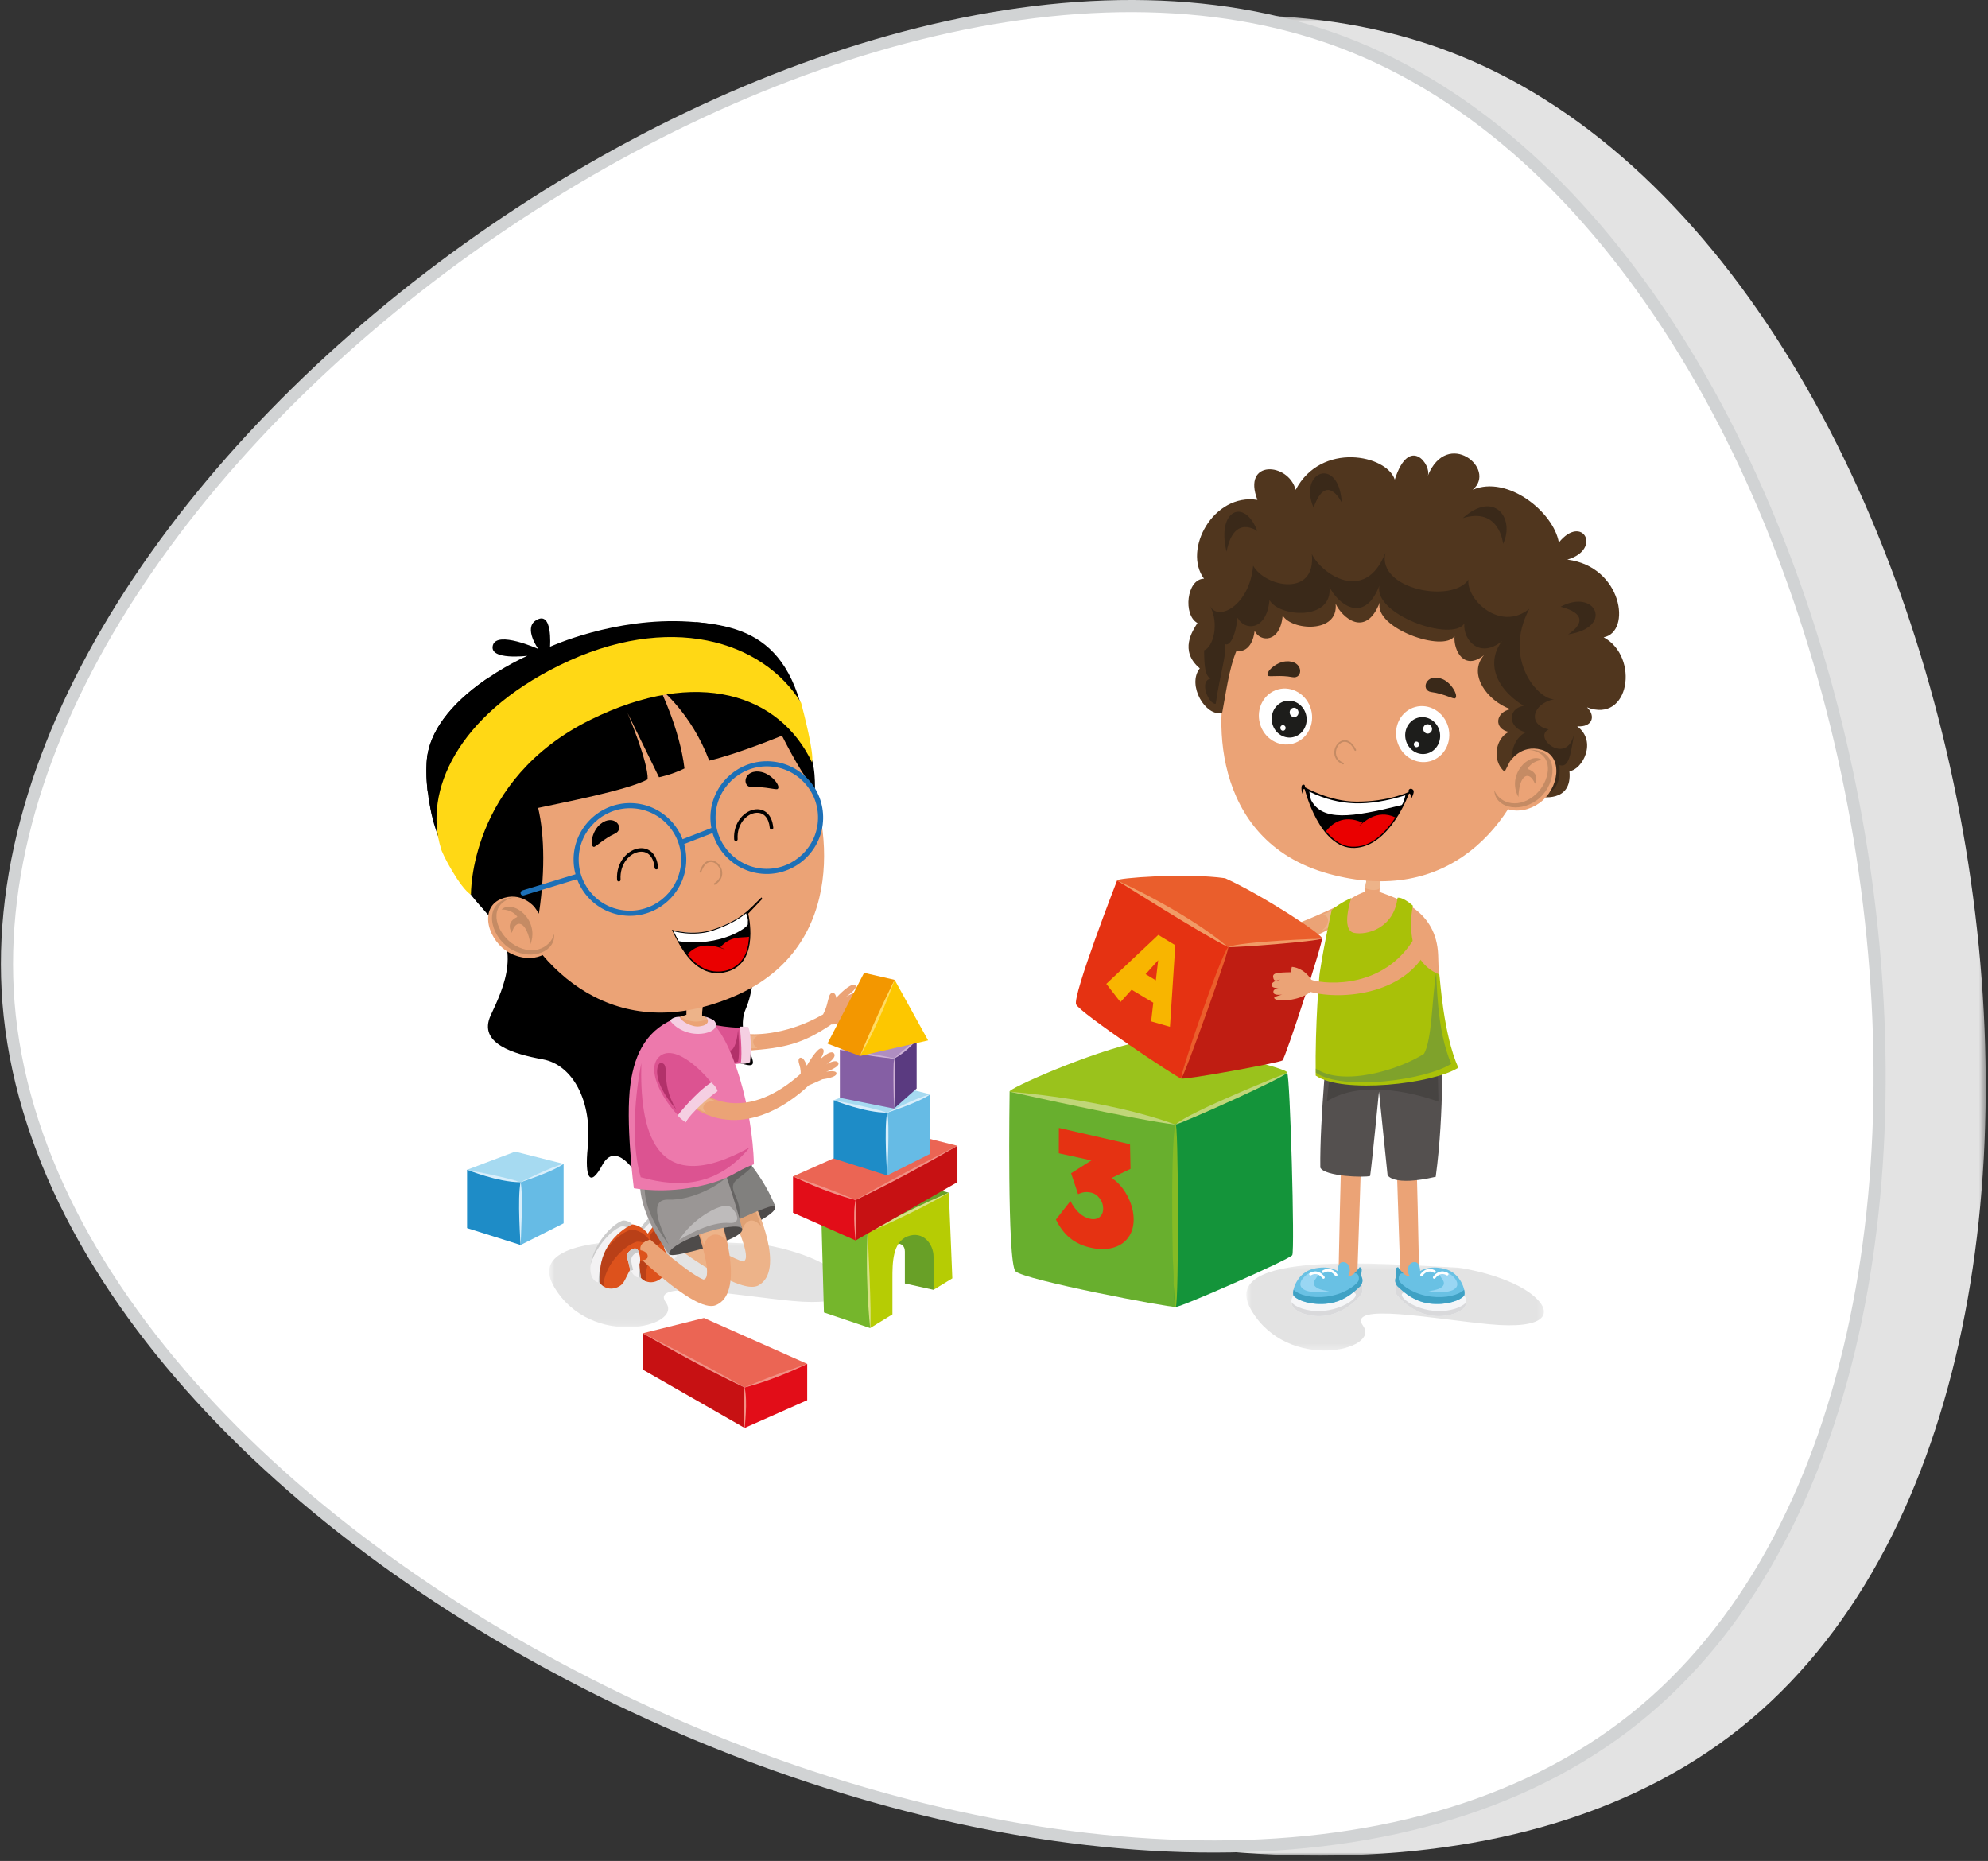 <?xml version="1.0" encoding="UTF-8"?>
<svg width="328px" height="307px" viewBox="0 0 328 307" version="1.1" xmlns="http://www.w3.org/2000/svg" xmlns:xlink="http://www.w3.org/1999/xlink">
    <rect x="0" y="0" width="328" height="307" fill="#333333" stroke="none"/>
    <!-- Generator: Sketch 64 (93537) - https://sketch.com -->
    <title>Group 355</title>
    <desc>Created with Sketch.</desc>
    <defs>
        <polygon id="path-1" points="0.662 0.384 309.628 0.384 309.628 304 0.662 304"></polygon>
        <polygon id="path-3" points="0.636 0.309 49.735 0.309 49.735 14.682 0.636 14.682"></polygon>
        <polygon id="path-5" points="0.611 0.466 49.711 0.466 49.711 14.838 0.611 14.838"></polygon>
    </defs>
    <g id="Page-1" stroke="none" stroke-width="1" fill="none" fill-rule="evenodd">
        <g id="Group-355" transform="translate(1, 0)">
            <g id="Group-8" transform="translate(0, 0.115)">
                <g id="Group-3" transform="translate(17, 2)">
                    <mask id="mask-2" fill="white">
                        <use xlink:href="#path-1"></use>
                    </mask>
                    <g id="Clip-2"></g>
                    <path d="M1.114,166.932 C-8.527,77.144 138.284,-27.322 222.944,7.116 C310.642,42.789 342.767,227.361 267.466,284.25 C190.28,342.563 11.35,262.269 1.114,166.932" id="Fill-1" fill="#E3E3E3" mask="url(#mask-2)"></path>
                </g>
                <g id="Group-7">
                    <path d="M0.603,167.432 C-9.037,77.643 137.774,-26.822 222.434,7.616 C310.132,43.288 342.257,227.86 266.955,284.749 C189.77,343.062 10.84,262.766 0.603,167.432" id="Fill-4" fill="#FFFFFF"></path>
                    <path d="M0.603,167.432 C-9.037,77.643 137.774,-26.822 222.434,7.616 C310.132,43.288 342.257,227.86 266.955,284.749 C189.77,343.062 10.84,262.766 0.603,167.432" id="Stroke-6" stroke="#D1D3D4" stroke-width="2"></path>
                </g>
            </g>
            <g id="Group-11" transform="translate(204, 208.115)">
                <mask id="mask-4" fill="white">
                    <use xlink:href="#path-3"></use>
                </mask>
                <g id="Clip-10"></g>
                <path d="M35.491,1.005 C36.339,1.047 44.405,2.422 48.211,5.821 C51.382,8.651 49.929,11.202 40.811,10.353 C31.691,9.504 17.064,6.671 19.913,10.637 C22.764,14.603 7.566,18.285 1.485,8.087 C-4.592,-2.108 23.521,0.44 35.491,1.005" id="Fill-9" fill="#E3E3E3" mask="url(#mask-4)"></path>
            </g>
            <path d="M165.577,180.091 C165.043,179.738 178.926,173.505 187.336,171.774 C195.835,172.44 211.942,176.266 211.365,176.978 C205.49,179.78 194.41,185.387 192.942,185.52 C191.474,185.654 166.338,180.601 165.577,180.091" id="Fill-12" fill="#9AC21C"></path>
            <path d="M165.577,180.091 C165.577,180.091 165.13,208.304 166.554,209.728 C167.976,211.154 191.743,215.691 192.988,215.602 C193.164,204.744 193.074,186.767 192.942,185.52 C187.559,183.564 165.577,180.091 165.577,180.091" id="Fill-14" fill="#68AF2E"></path>
            <path d="M211.365,176.977 C211.855,177.333 212.655,206.346 212.211,207.058 C211.766,207.769 193.738,215.7 192.988,215.602 C192.238,215.504 192.719,186.143 192.941,185.52 C193.163,184.899 211.365,176.977 211.365,176.977" id="Fill-16" fill="#14943A"></path>
            <path d="M192.942,185.52 C193.437,183.965 193.523,215.068 192.988,215.602 C192.455,216.136 192.006,188.458 192.942,185.52" id="Fill-18" fill="#85BB25"></path>
            <path d="M165.577,180.091 C165.577,180.091 181.239,181.249 192.942,185.52 C187.025,184.899 165.577,180.091 165.577,180.091" id="Fill-20" fill="#C0D678"></path>
            <path d="M211.365,176.977 C210.698,177.869 194.409,185.164 192.941,185.52 C195.211,183.385 211.365,176.977 211.365,176.977" id="Fill-22" fill="#C0D678"></path>
            <path d="M184.242,196.068 C184.797,196.809 185.232,197.63 185.561,198.53 C185.887,199.428 186.048,200.314 186.045,201.185 C186.042,202.38 185.732,203.384 185.118,204.202 C184.506,205.019 183.651,205.573 182.56,205.86 C181.464,206.149 180.242,206.135 178.883,205.819 C177.571,205.514 176.458,204.991 175.544,204.246 C174.632,203.501 173.857,202.482 173.22,201.189 L175.612,198.134 C176.023,198.94 176.498,199.589 177.037,200.088 C177.578,200.585 178.161,200.905 178.786,201.051 C179.44,201.202 179.976,201.121 180.389,200.805 C180.803,200.488 181.012,200.008 181.013,199.362 C181.016,198.768 180.826,198.215 180.444,197.705 C180.064,197.198 179.601,196.88 179.053,196.754 C178.656,196.661 178.292,196.632 177.964,196.669 C177.636,196.708 177.272,196.817 176.875,197 L175.72,193.558 L179.071,191.43 L173.692,190.255 L173.706,186.068 L185.445,188.768 L185.524,192.83 L182.405,194.336 C183.072,194.749 183.686,195.325 184.242,196.068" id="Fill-24" fill="#E53212"></path>
            <path d="M229.389,211.766 C229.147,212.011 229.107,213.112 229.351,213.479 C230.411,214.907 232.903,216.943 235.919,217.111 C238.125,217.232 240.326,216.414 240.774,215.398 C240.905,215.096 241.101,214.294 240.567,213.725 C237.428,212.136 229.389,211.766 229.389,211.766" id="Fill-26" fill="#F5F6F8"></path>
            <path d="M229.389,211.766 C229.389,211.766 229.888,211.789 230.679,211.846 C231.357,212.391 231.929,213.001 230.779,213.193 C229.028,213.494 232.19,216.162 236.192,216.287 C238.232,216.347 240.264,215.698 240.917,214.796 C240.899,215.049 240.828,215.267 240.774,215.398 C240.326,216.414 238.125,217.232 235.919,217.111 C232.903,216.943 230.411,214.907 229.351,213.479 C229.107,213.112 229.147,212.011 229.389,211.766" id="Fill-28" fill="#D9D9DB"></path>
            <path d="M229.232,185.585 C229.232,185.585 229.992,209.323 230.091,211.707 C231.373,213.133 233.161,211.422 233.161,211.422 C233.161,211.422 232.72,187.29 232.468,185.585 C231.013,185.436 229.232,185.585 229.232,185.585" id="Fill-30" fill="#EBA376"></path>
            <path d="M229.678,209.075 C229.678,209.075 230.86,210.79 231.555,210.464 C231.064,209.811 231.186,208.379 232.248,208.214 C233.309,208.054 233.309,209.687 233.309,209.687 C233.309,209.687 234.695,208.666 237.35,209.32 C239.998,209.971 240.895,212.952 240.568,213.725 C240.038,214.458 237.711,215.398 234.817,215.033 C231.921,214.665 230.044,212.58 229.678,212.294 C229.311,212.012 229.024,211.28 229.311,210.709 C229.597,210.135 228.984,209.075 229.678,209.075" id="Fill-32" fill="#69C1E4"></path>
            <path d="M229.311,210.709 C229.597,210.135 228.984,209.075 229.678,209.075 C229.678,209.075 230.07,209.639 230.533,210.061 C230.512,210.073 230.482,210.08 230.444,210.073 C229.739,209.98 229.649,211.044 229.925,211.421 C230.413,212.094 232.23,213.532 235.124,213.897 C237.51,214.201 239.691,213.652 240.563,212.755 C240.657,213.178 240.657,213.523 240.568,213.726 C240.038,214.459 237.711,215.397 234.816,215.033 C231.921,214.666 230.043,212.581 229.678,212.294 C229.311,212.012 229.023,211.28 229.311,210.709" id="Fill-34" fill="#3FA1C4"></path>
            <path d="M236.798,209.766 C237.818,209.482 240.264,211.399 239.163,212.5 C238.064,213.601 234.676,212.989 234.676,212.989 C234.676,212.989 237.534,212.789 237.205,211.483 C237.084,210.991 235.929,210.011 236.798,209.766" id="Fill-36" fill="#99D6F3"></path>
            <path d="M233.535,210.545 C233.599,210.545 233.663,210.511 233.708,210.456 C234.588,209.295 235.511,209.931 235.548,209.96 C235.643,210.026 235.782,210.007 235.851,209.91 C235.921,209.813 235.899,209.673 235.798,209.604 C235.786,209.594 234.492,208.703 233.362,210.194 C233.287,210.291 233.31,210.426 233.401,210.499 C233.442,210.528 233.488,210.545 233.535,210.545" id="Fill-38" fill="#FFFFFF"></path>
            <path d="M235.635,210.958 C235.7,210.958 235.764,210.927 235.809,210.874 C236.686,209.712 237.608,210.35 237.647,210.375 C237.745,210.445 237.881,210.423 237.949,210.323 C238.021,210.226 237.998,210.091 237.899,210.02 C237.888,210.012 236.588,209.121 235.461,210.608 C235.388,210.709 235.406,210.841 235.504,210.915 C235.544,210.945 235.586,210.958 235.635,210.958" id="Fill-40" fill="#FFFFFF"></path>
            <path d="M223.598,211.766 C223.843,212.011 223.885,213.112 223.636,213.479 C222.575,214.907 220.086,216.943 217.069,217.111 C214.866,217.232 212.662,216.414 212.216,215.398 C212.083,215.096 211.889,214.294 212.418,213.725 C215.56,212.136 223.598,211.766 223.598,211.766" id="Fill-42" fill="#F5F6F8"></path>
            <path d="M223.598,211.766 C223.598,211.766 223.1,211.789 222.308,211.846 C221.632,212.391 221.061,213.001 222.205,213.193 C223.962,213.494 220.8,216.162 216.796,216.287 C214.758,216.347 212.724,215.698 212.074,214.796 C212.091,215.049 212.159,215.267 212.216,215.398 C212.662,216.414 214.866,217.232 217.069,217.111 C220.086,216.943 222.575,214.907 223.636,213.479 C223.885,213.112 223.843,212.011 223.598,211.766" id="Fill-44" fill="#D9D9DB"></path>
            <path d="M223.755,185.585 C223.755,185.585 222.997,209.323 222.898,211.707 C221.619,213.133 219.826,211.422 219.826,211.422 C219.826,211.422 220.27,187.29 220.522,185.585 C221.975,185.436 223.755,185.585 223.755,185.585" id="Fill-46" fill="#EBA376"></path>
            <path d="M223.313,209.075 C223.313,209.075 222.131,210.79 221.436,210.464 C221.928,209.811 221.803,208.379 220.742,208.214 C219.681,208.054 219.681,209.687 219.681,209.687 C219.681,209.687 218.296,208.666 215.642,209.32 C212.99,209.971 212.094,212.952 212.419,213.725 C212.951,214.458 215.278,215.398 218.173,215.033 C221.067,214.665 222.945,212.58 223.313,212.294 C223.678,212.012 223.965,211.28 223.678,210.709 C223.395,210.135 224.005,209.075 223.313,209.075" id="Fill-48" fill="#69C1E4"></path>
            <path d="M223.678,210.709 C223.395,210.135 224.005,209.075 223.313,209.075 C223.313,209.075 222.922,209.639 222.459,210.061 C222.478,210.073 222.508,210.08 222.545,210.073 C223.249,209.98 223.339,211.044 223.065,211.421 C222.576,212.094 220.759,213.532 217.863,213.897 C215.48,214.201 213.296,213.652 212.425,212.755 C212.333,213.178 212.336,213.523 212.418,213.726 C212.951,214.459 215.277,215.397 218.172,215.033 C221.067,214.666 222.945,212.581 223.313,212.294 C223.678,212.012 223.965,211.28 223.678,210.709" id="Fill-50" fill="#3FA1C4"></path>
            <path d="M216.191,209.766 C215.174,209.482 212.724,211.399 213.825,212.5 C214.925,213.601 218.314,212.989 218.314,212.989 C218.314,212.989 215.454,212.789 215.785,211.483 C215.904,210.991 217.061,210.011 216.191,209.766" id="Fill-52" fill="#99D6F3"></path>
            <path d="M219.454,210.545 C219.39,210.545 219.324,210.511 219.282,210.456 C218.405,209.295 217.48,209.931 217.441,209.96 C217.346,210.026 217.208,210.007 217.138,209.91 C217.07,209.813 217.092,209.673 217.191,209.604 C217.204,209.594 218.499,208.703 219.628,210.194 C219.703,210.291 219.683,210.426 219.588,210.499 C219.546,210.528 219.501,210.545 219.454,210.545" id="Fill-54" fill="#FFFFFF"></path>
            <path d="M217.355,210.958 C217.289,210.958 217.221,210.927 217.181,210.874 C216.302,209.712 215.38,210.35 215.342,210.375 C215.243,210.445 215.108,210.423 215.039,210.323 C214.968,210.226 214.993,210.091 215.088,210.02 C215.102,210.012 216.401,209.121 217.526,210.608 C217.602,210.709 217.583,210.841 217.486,210.915 C217.449,210.945 217.401,210.958 217.355,210.958" id="Fill-56" fill="#FFFFFF"></path>
            <path d="M236.907,171.16 C236.907,171.16 237.341,183.458 235.878,194.135 C228.755,195.777 227.934,193.862 227.934,193.862 L226.516,180.081 C226.516,180.081 225.414,191.456 225.058,193.999 C224.179,194.293 217.57,194.094 216.84,192.625 C216.721,184.694 218.181,170.281 218.181,170.281 L236.907,171.16 Z" id="Fill-58" fill="#54504F"></path>
            <path d="M236.209,176.121 L236.331,181.747 C236.331,181.747 224.829,177.238 217.917,181.705 C218.464,176.912 218.653,174.164 218.653,174.164 L236.209,176.121 Z" id="Fill-60" fill="#474442"></path>
            <path d="M220.712,148.977 C220.712,148.977 207.562,155.608 200.467,155.568 C200.151,155.031 199.13,153.937 198.53,154.259 C197.929,154.584 198.681,155.84 199.07,156.178 C198.112,156.735 194.971,156.586 195.071,157.477 C195.137,158.039 197.845,157.726 197.845,157.726 C197.845,157.726 195.048,158.37 195.18,158.963 C195.353,159.746 198.172,158.9 198.172,158.9 C198.172,158.9 195.53,159.574 195.677,160.245 C195.812,160.837 198.084,160.096 198.624,159.777 C198.711,159.88 196.312,160.745 196.816,161.228 C197.462,161.85 200.897,160.087 201.686,158.621 C204.601,158.153 213.281,156.223 219.085,152.839 C220.114,151.825 220.712,148.977 220.712,148.977" id="Fill-62" fill="#EBA376"></path>
            <path d="M220.79,149.096 C220.79,149.096 218.697,150.33 217.075,150.932 C218.242,150.798 218.718,152.434 216.965,153.563 C218.878,152.702 219.889,152.361 219.889,152.361 L220.79,149.096 Z" id="Fill-64" fill="#EDB389"></path>
            <path d="M227.105,143.207 C227.105,143.207 226.626,145.763 226.604,147.137 C229.599,148.279 236.014,150.099 236.283,157.576 C236.557,165.12 236.343,165.169 237.108,170.199 C237.108,170.199 226.36,172.788 216.48,171.848 C216.308,168.292 216.995,159.332 216.995,159.332 C216.995,159.332 218.793,151.191 220.536,149.048 C221.783,148.341 222.655,147.673 224.16,147.122 C224.4,145.07 224.967,142.74 224.967,142.74 L227.105,143.207 Z" id="Fill-66" fill="#EBA376"></path>
            <path d="M224.968,142.739 L227.106,143.206 C227.106,143.206 226.741,145.159 226.633,146.571 C226.165,146.954 224.933,146.89 224.245,146.488 C224.512,144.614 224.968,142.739 224.968,142.739" id="Fill-68" fill="#EDB389"></path>
            <path d="M232.114,149.417 C232.114,149.417 230.097,158.174 236.476,160.769 C236.609,161.41 237.105,170.529 239.605,176.136 C235.442,178.823 220.481,180.499 216.076,177.437 C215.96,168.749 216.696,160.857 216.696,160.857 C216.696,160.857 217.148,157.256 218.72,150.127 C220.137,148.891 221.935,148.152 221.935,148.152 C221.935,148.152 220.167,153.427 222.393,153.891 C224.468,154.326 228.981,153.166 229.583,148.094 C230.556,147.973 232.114,149.417 232.114,149.417" id="Fill-70" fill="#A9C108"></path>
            <path d="M216.109,176.29 C220.54,179.301 229.8,176.524 233.941,173.846 C235.274,171.572 235.267,164.644 235.942,160.504 C236.078,161.144 235.948,169.885 238.447,175.493 C234.291,178.179 220.524,180.036 216.116,176.972 C216.113,176.741 216.111,176.516 216.109,176.29" id="Fill-72" fill="#7FA22B"></path>
            <path d="M201.894,109.848 C199.326,116.973 198.276,138.618 218.17,144.131 C237.95,149.615 249.198,136.101 252.55,122.335 C256.599,105.728 243.762,95.013 232.093,93.087 C213.882,90.072 205.331,100.297 201.894,109.848" id="Fill-74" fill="#EBA376"></path>
            <path d="M211.146,109.104 C214.111,108.871 214.082,112.083 212.22,111.709 C210.223,111.316 208.403,111.709 208.194,111.469 C207.728,110.933 209.479,109.235 211.146,109.104" id="Fill-76" fill="#3A2919"></path>
            <path d="M237.014,112.033 C234.273,110.879 233.296,113.929 235.173,114.168 C237.191,114.422 238.796,115.372 239.076,115.203 C239.681,114.851 238.549,112.686 237.014,112.033" id="Fill-78" fill="#3A2919"></path>
            <path d="M220.582,126.11 C220.638,126.114 220.696,126.077 220.713,126.024 C220.749,125.956 220.713,125.873 220.643,125.836 C219.406,125.305 219.378,124.326 219.427,123.924 C219.525,123.157 220.059,122.501 220.681,122.391 C221.344,122.283 221.981,122.777 222.487,123.789 C222.518,123.856 222.603,123.885 222.671,123.855 C222.734,123.819 222.767,123.736 222.732,123.668 C221.978,122.139 221.09,122.04 220.635,122.123 C219.895,122.245 219.261,123.009 219.153,123.891 C219.04,124.85 219.56,125.672 220.532,126.095 C220.552,126.099 220.566,126.105 220.582,126.11" id="Fill-80" fill="#C58B64"></path>
            <path d="M215.31,117.045 C215.988,119.506 214.654,122.025 212.325,122.671 C209.994,123.317 207.554,121.837 206.876,119.367 C206.19,116.893 207.533,114.378 209.856,113.731 C212.188,113.093 214.63,114.573 215.31,117.045" id="Fill-82" fill="#FFFFFF"></path>
            <path d="M208.857,119.104 C209.14,120.766 210.629,121.901 212.198,121.638 C213.771,121.375 214.816,119.819 214.541,118.162 C214.263,116.498 212.768,115.366 211.199,115.626 C209.632,115.889 208.58,117.444 208.857,119.104" id="Fill-84" fill="#1D1D1B"></path>
            <path d="M210.041,119.029 C210.205,120.025 211.098,120.701 212.044,120.55 C212.977,120.391 213.6,119.459 213.436,118.466 C213.271,117.475 212.376,116.796 211.441,116.947 C210.5,117.106 209.873,118.035 210.041,119.029" id="Fill-86" fill="#1D1D1B"></path>
            <path d="M211.799,117.654 C211.864,118.073 212.243,118.363 212.639,118.295 C213.033,118.225 213.303,117.834 213.233,117.411 C213.162,116.992 212.785,116.704 212.385,116.767 C211.992,116.837 211.725,117.233 211.799,117.654" id="Fill-88" fill="#FFFFFF"></path>
            <path d="M210.243,120.157 C210.286,120.415 210.513,120.586 210.756,120.548 C210.994,120.504 211.155,120.268 211.114,120.013 C211.069,119.762 210.843,119.582 210.601,119.623 C210.363,119.666 210.197,119.905 210.243,120.157" id="Fill-90" fill="#FFFFFF"></path>
            <path d="M237.947,119.943 C238.623,122.407 237.29,124.926 234.961,125.574 C232.629,126.217 230.19,124.742 229.51,122.267 C228.824,119.796 230.167,117.28 232.494,116.633 C234.825,115.992 237.263,117.476 237.947,119.943" id="Fill-92" fill="#FFFFFF"></path>
            <path d="M230.885,121.82 C231.167,123.481 232.657,124.617 234.226,124.353 C235.798,124.091 236.844,122.534 236.569,120.876 C236.29,119.215 234.796,118.082 233.226,118.341 C231.66,118.605 230.608,120.16 230.885,121.82" id="Fill-94" fill="#1D1D1B"></path>
            <path d="M232.069,121.745 C232.233,122.74 233.126,123.416 234.072,123.266 C235.005,123.106 235.628,122.174 235.464,121.181 C235.298,120.189 234.404,119.511 233.469,119.663 C232.528,119.822 231.901,120.751 232.069,121.745" id="Fill-96" fill="#1D1D1B"></path>
            <path d="M233.826,120.369 C233.891,120.79 234.271,121.079 234.667,121.01 C235.06,120.942 235.331,120.551 235.261,120.127 C235.19,119.709 234.813,119.42 234.412,119.482 C234.019,119.553 233.752,119.95 233.826,120.369" id="Fill-98" fill="#FFFFFF"></path>
            <path d="M232.27,122.873 C232.312,123.131 232.54,123.302 232.783,123.264 C233.022,123.22 233.183,122.983 233.142,122.729 C233.096,122.477 232.87,122.298 232.628,122.338 C232.391,122.382 232.225,122.62 232.27,122.873" id="Fill-100" fill="#FFFFFF"></path>
            <path d="M250.907,131.621 C249.359,133.099 246.675,129.742 249.152,128.125 C245.05,127.49 245.104,122.149 247.932,120.747 C245.416,120.209 245.725,117.475 248.224,116.994 C244.351,115.623 241.12,111.177 243.847,108.08 C240.576,110.731 238.789,107.329 238.982,104.936 C237.197,107.685 225.664,103.617 226.64,99.399 C224.323,105.34 220.41,101.863 219.366,99.6 C219.874,104.599 212.026,104.004 210.631,101.527 C210.232,106.072 206.935,106.001 206.003,104.079 C205.584,107.495 203.5,107.598 203.041,107.266 C201.724,110.402 201.224,114.675 200.646,117.597 C197.927,118.309 194.788,113.007 196.951,110.258 C193.491,107.338 195.786,104.037 196.565,102.777 C194.156,101.485 194.77,95.505 197.648,95.469 C194.12,90.71 199.177,81.316 206.462,82.468 C203.88,75.79 211.583,76.271 212.77,80.806 C216.998,72.798 227.821,75.053 229.124,79.124 C231.536,71.597 235.237,76.785 234.571,78.492 C237.771,70.613 246.046,77.335 241.988,80.795 C247.761,78.334 255.34,84.501 256.194,89.496 C260.122,84.67 263.374,90.661 257.592,92.318 C266.703,93.458 268.234,104.281 263.588,105.133 C269.535,108.356 267.887,119.404 260.845,116.692 C262.341,118.146 261.716,120.01 259.216,119.817 C262.571,122.297 260.092,126.964 257.939,127.222 C258.468,132.58 252.991,131.43 252.991,131.43 C252.991,131.43 252.59,130.016 250.907,131.621" id="Fill-102" fill="#50361E"></path>
            <path d="M197.665,107.289 C199.143,106.776 200.239,102.892 198.612,99.906 C199.955,102.668 205.182,99.858 205.755,93.316 C207.757,96.891 216.175,98.561 215.438,91.383 C216.944,94.628 224.236,99.731 227.568,91.203 C226.165,97.261 238.699,99.576 241.261,95.625 C240.973,99.06 246.63,104.241 251.324,100.43 C246.812,108.959 253.018,115.528 255.437,115.348 C251.857,116.041 250.916,119.552 254.519,120.329 C251.809,121.664 257.509,126.353 258.699,121.107 C258.097,124.983 257.742,126.655 256.292,126.218 C256.685,130.763 253.885,130.944 253.885,130.944 C253.885,130.944 252.693,130.094 251.038,131.512 C250.886,130.702 251.131,129.808 252.133,129.159 C247.476,128.444 247.533,122.381 250.743,120.792 C247.892,120.186 247.55,116.983 250.38,116.434 C245.263,113.236 244.41,108.88 246.821,105.759 C243.121,108.764 240.371,105.576 240.596,102.866 C238.573,105.986 225.491,101.368 226.599,96.587 C223.969,103.322 219.539,99.375 218.351,96.814 C218.929,102.477 210.027,101.811 208.45,98.996 C207.991,104.159 204.256,104.074 203.192,101.898 C202.72,105.77 201.634,106.604 201.111,106.225 C201.427,107.95 200.365,110.729 199.587,116.097 C198.476,116.306 196.772,112.334 198.703,111.976 C197.863,111.353 197.699,110.171 197.665,107.289" id="Fill-104" fill="#3A2919"></path>
            <path d="M246.989,89.718 C248.985,85.6 245.629,80.75 240.344,85.475 C246.457,83.583 246.989,89.718 246.989,89.718" id="Fill-106" fill="#3A2919"></path>
            <path d="M206.448,87.616 C204.335,82.048 199.679,84.126 201.37,91.011 C202.575,84.72 206.448,87.616 206.448,87.616" id="Fill-108" fill="#3A2919"></path>
            <path d="M257.722,104.654 C265.386,103.516 262.238,96.96 256.475,100.099 C262.681,101.686 257.722,104.654 257.722,104.654" id="Fill-110" fill="#3A2919"></path>
            <path d="M220.374,82.917 C219.938,75.185 213.125,77.723 215.725,83.746 C217.871,77.712 220.374,82.917 220.374,82.917" id="Fill-112" fill="#3A2919"></path>
            <path d="M248.088,125.68 C248.088,125.68 249.878,122.704 253.352,123.692 C257.015,124.735 256.251,130.136 252.992,132.474 C249.73,134.815 245.637,133.666 245.542,130.681 L248.088,125.68 Z" id="Fill-114" fill="#EBA376"></path>
            <path d="M252.867,123.86 C251.978,123.613 251.218,123.634 250.572,123.801 C251.083,123.69 251.636,123.686 252.218,123.883 C255.607,125 254.508,129.035 252.495,130.938 C249.776,133.516 246.487,132.683 245.546,130.363 C245.627,133.144 249.463,134.211 252.528,132.034 C255.585,129.849 256.299,124.824 252.867,123.86" id="Fill-116" fill="#C58B64"></path>
            <path d="M253.411,125.359 C251.356,123.942 247.51,127.788 249.524,131.488 C249.655,127.679 251.329,127.053 252.264,129.3 C252.714,128.229 252.442,127.316 251.034,126.853 C251.756,125.49 253.411,125.359 253.411,125.359" id="Fill-118" fill="#C58B64"></path>
            <path d="M183.305,145.254 C183.012,144.86 194.625,143.956 201.133,144.879 C207.088,147.555 217.706,154.472 217.102,154.836 C212.148,155.34 202.714,156.517 201.624,156.234 C200.529,155.952 183.721,145.817 183.305,145.254" id="Fill-120" fill="#EA5E2C"></path>
            <path d="M183.305,145.254 C183.305,145.254 175.895,164.309 176.554,165.704 C177.212,167.097 192.964,177.666 193.887,177.924 C196.816,170.144 201.397,157.166 201.624,156.234 C198.249,153.434 183.305,145.254 183.305,145.254" id="Fill-122" fill="#E53212"></path>
            <path d="M189.701,161.727 L190.087,158.411 L188.016,160.706 L189.701,161.727 Z M189.28,165.414 L185.706,163.272 L183.864,165.309 L181.53,162.309 L190.107,154.23 L192.913,155.936 L192.031,169.388 L188.928,168.492 L189.28,165.414 Z" id="Fill-124" fill="#F8B500"></path>
            <path d="M217.103,154.836 C217.366,155.219 211.093,174.541 210.59,174.938 C210.085,175.335 194.4,178.186 193.887,177.924 C193.37,177.66 201.301,156.625 201.624,156.235 C201.945,155.843 217.103,154.836 217.103,154.836" id="Fill-126" fill="#BF1D12"></path>
            <path d="M201.623,156.235 C202.382,155.242 194.407,177.678 193.886,177.925 C193.36,178.171 200.189,158.11 201.623,156.235" id="Fill-128" fill="#EA5E2C"></path>
            <path d="M183.305,145.254 C183.305,145.254 194.292,150.133 201.624,156.234 C197.518,154.257 183.305,145.254 183.305,145.254" id="Fill-130" fill="#F19B66"></path>
            <path d="M217.103,154.836 C216.393,155.306 202.772,156.357 201.624,156.235 C203.811,155.282 217.103,154.836 217.103,154.836" id="Fill-132" fill="#F19B66"></path>
            <path d="M232.004,155.329 C226.385,163.877 216.224,162.08 215.359,161.626 C214.105,159.705 212.454,159.52 212.136,159.508 C211.983,160.208 211.948,160.394 211.948,160.394 C211.948,160.394 210.845,160.399 210.025,160.482 C208.853,160.599 209.018,161.079 209.104,161.411 C209.289,162.124 210.202,161.601 210.202,161.601 C210.202,161.601 208.651,161.902 208.826,162.566 C208.983,163.16 210.062,162.933 210.062,162.933 C210.062,162.933 208.834,163.114 209.139,163.818 C209.325,164.263 210.574,164.075 210.574,164.075 C210.574,164.075 209.124,164.41 209.228,164.649 C209.429,165.108 210.886,165.135 211.968,164.929 C212.671,164.795 214.053,164.535 215.218,163.639 C220.338,165.021 231.681,164.175 234.998,155.42 C235.26,154.314 232.429,154.457 232.004,155.329" id="Fill-134" fill="#EBA376"></path>
            <g id="Group-138" transform="translate(89, 204.115)">
                <mask id="mask-6" fill="white">
                    <use xlink:href="#path-5"></use>
                </mask>
                <g id="Clip-137"></g>
                <path d="M35.466,1.161 C36.315,1.204 44.38,2.579 48.186,5.978 C51.357,8.807 49.904,11.359 40.786,10.509 C31.666,9.661 17.039,6.827 19.888,10.793 C22.739,14.76 7.541,18.441 1.46,8.243 C-4.617,-1.952 23.496,0.597 35.466,1.161" id="Fill-136" fill="#E3E3E3" mask="url(#mask-6)"></path>
            </g>
            <path d="M93.872,112.675 C90.717,110.534 78.403,112.953 75.82,118.433 C73.266,123.853 74.455,120.684 70.804,126.483 C67.332,131.999 73.192,144.698 79.177,150.355 C85.375,156.214 82.112,162.864 79.96,167.5 C77.808,172.141 83.718,173.881 88.576,174.763 C93.435,175.651 96.773,181.602 95.969,189.321 C95.456,194.249 96.317,196.036 98.38,192.195 C100.527,188.191 103.873,193.085 104.914,195.209 C105.954,197.334 114.527,183.653 114.992,178.572 C115.458,173.504 119.042,175.011 122.211,175.673 C125.379,176.333 119.918,171.213 122.075,166.361 C124.23,161.512 123.63,149.398 127.725,145.968 C132.73,141.776 133.795,133.028 133.386,127.805 C132.493,116.373 117.633,104.686 103.655,106.688 C98.164,107.475 95.554,109.728 93.872,112.675" id="Fill-139" fill="#000000"></path>
            <path d="M121.321,162.043 C121.321,162.043 119.736,166.681 119.302,173.006 C113.68,168.237 97.528,179.635 99.446,185.643 C97.17,175.629 98.29,167.553 91.319,163.703 C84.348,159.854 82.953,156.356 85.448,154.361 C87.943,152.364 121.321,162.043 121.321,162.043" id="Fill-141" fill="#000000"></path>
            <path d="M122.532,170.59 C122.532,170.59 128.121,171.16 134.795,167.352 C135.445,166.101 135.467,165.484 135.772,164.445 C136.078,163.401 136.914,163.685 136.961,164.612 C138.156,163.309 139.676,162.054 140.147,162.556 C140.622,163.055 138.598,164.415 138.598,164.415 C138.598,164.415 141.206,162.936 141.549,163.594 C141.834,164.142 139.38,165.18 139.38,165.18 C139.38,165.18 141.779,164.725 141.788,165.411 C141.79,166.102 139.435,166.56 139.435,166.56 C139.435,166.56 141.503,166.607 141.242,167.298 C140.982,167.992 138.725,167.892 138.725,167.892 C138.725,167.892 137.726,169.069 136.144,169.006 C131.798,171.944 128.834,172.947 122.065,173.332 C122.191,172.06 122.532,170.59 122.532,170.59" id="Fill-143" fill="#EBA376"></path>
            <path d="M122.455,172.957 C122.455,172.957 123.466,172.96 123.958,172.885 C123.098,172.407 122.959,171.4 124.012,170.894 C123.009,170.926 122.3,170.822 122.3,170.822 L122.455,172.957 Z" id="Fill-145" fill="#EDB389"></path>
            <path d="M114.995,168.648 C114.995,168.648 118.847,169.731 122.137,169.504 C122.914,170.845 122.361,174.132 122.058,175.183 C119.408,176.18 115.407,174.772 115.407,174.772 L114.995,168.648 Z" id="Fill-147" fill="#DC5391"></path>
            <path d="M121.072,169.367 C121.072,169.367 121.546,173.863 121.205,175.455 C121.8,175.653 122.75,175.218 122.75,175.218 C122.75,175.218 123.176,171.105 122.454,169.408 C121.689,169.34 121.072,169.367 121.072,169.367" id="Fill-149" fill="#F5CFE2"></path>
            <path d="M109.751,171.626 C112.197,170.743 115.211,171.479 117.348,171.107 C120.34,176.707 120.767,169.885 120.767,169.885 C120.767,169.885 121.152,173.419 120.769,175.15 C118.661,175.747 116.914,174.663 116.914,174.663 C116.914,174.663 109.015,173.967 109.751,171.626" id="Fill-151" fill="#B2316A"></path>
            <path d="M115.499,203.992 C114.892,205.331 116.712,204.617 118.193,204.1 C119.914,203.496 127.602,200.43 126.876,198.939 C126.048,197.238 123.969,198.085 121.006,199.302 C118.037,200.519 115.499,203.992 115.499,203.992" id="Fill-153" fill="#4E4B4A"></path>
            <path d="M123.639,198.838 C123.639,198.838 128.756,209.573 124.111,212.064 C120.775,213.854 108.736,204.365 108.736,204.365 L110.971,201.923 C110.971,201.923 118.833,207.396 121.595,208.1 C123.383,207.782 119.632,200.231 119.632,200.231 L123.639,198.838 Z" id="Fill-155" fill="#EDB389"></path>
            <path d="M120.388,200.547 C120.388,200.547 121.034,202.256 121.388,203.113 C121.876,201.34 123.168,200.608 124.558,202.294 C124.052,200.488 123.484,199.427 123.484,199.427 L120.388,200.547 Z" id="Fill-157" fill="#DFA174"></path>
            <path d="M109.581,190.628 C109.581,190.628 106.873,195.325 115.388,204.618 C116.657,202.751 126.486,198.489 126.876,198.939 C125.031,194.273 121.71,190.712 121.71,190.712 L109.581,190.628 Z" id="Fill-159" fill="#81807E"></path>
            <path d="M110.521,191.016 C110.521,191.016 113.488,193.392 120.995,201.005 C121.471,197.309 118.523,196.132 120.793,194.407 C122.669,192.974 123.309,192.49 122.944,191.986 C115.928,191.171 110.521,191.016 110.521,191.016" id="Fill-161" fill="#666463"></path>
            <path d="M112.134,202.649 C111.749,201.494 109.895,200.299 108.39,200.607 C106.237,201.583 103.277,205.574 103.91,208.92 C104.499,212.035 106.994,211.978 108.231,210.752 C109.228,209.761 108.958,207.025 111.358,206.135 C112.256,206.075 112.376,204.718 110.702,204.619 C110.23,203.228 112.134,202.649 112.134,202.649" id="Fill-163" fill="#DD521C"></path>
            <path d="M112.006,205.527 C111.962,205.614 111.935,205.714 111.917,205.819 C111.968,205.73 111.999,205.631 112.006,205.527" id="Fill-165" fill="#3C3C3B"></path>
            <path d="M110.089,203.334 C110.388,203.275 110.697,203.28 111.006,203.322 C111.339,202.977 111.805,202.772 112.019,202.689 C111.262,201.889 109.945,201.278 108.823,201.51 C106.668,202.484 103.711,206.476 104.342,209.821 C104.389,210.064 104.45,210.281 104.517,210.489 C104.816,210.931 105.181,211.219 105.577,211.376 C105.144,208.092 107.987,204.285 110.089,203.334" id="Fill-167" fill="#B94018"></path>
            <path d="M108.767,200.513 C108.767,200.513 107.925,199.876 107.079,200.174 C105.007,201.384 103.12,204.841 102.868,207.325 C102.615,209.8 103.77,210.976 104.757,210.738 C104.21,208.203 104.068,203.986 108.767,200.513" id="Fill-169" fill="#F3F2F3"></path>
            <path d="M104.517,210.762 C104.599,210.763 104.678,210.757 104.756,210.738 C104.599,209.991 104.471,209.091 104.495,208.11 C104.374,209.066 104.409,209.969 104.517,210.762" id="Fill-171" fill="#BDBDBD"></path>
            <path d="M107.005,201.151 C107.348,201.03 107.686,201.062 107.973,201.147 C108.22,200.929 108.485,200.72 108.766,200.513 C108.766,200.513 107.924,199.877 107.078,200.173 C105.006,201.383 103.12,204.841 102.868,207.326 C102.842,207.563 102.834,207.778 102.833,207.992 C103.202,205.543 105.016,202.315 107.005,201.151" id="Fill-173" fill="#CBCBCB"></path>
            <path d="M110.28,204.671 C109.665,203.862 108.417,205.362 108.577,205.819 C108.832,206.569 109.331,207.582 109.413,208.172 C109.721,208.29 110.843,207.291 110.87,206.635 C110.891,205.981 110.601,205.088 110.28,204.671" id="Fill-175" fill="#F3F2F3"></path>
            <path d="M109.381,206.164 C109.376,205.79 109.857,205.05 110.474,204.986 C110.411,204.868 110.347,204.757 110.279,204.671 C109.664,203.862 108.417,205.362 108.577,205.819 C108.831,206.57 109.33,207.581 109.412,208.173 C109.513,208.212 109.697,208.13 109.902,207.986 C109.712,207.462 109.401,206.928 109.381,206.164" id="Fill-177" fill="#CBCBCB"></path>
            <path d="M110.635,167.876 L112.28,167.426 L112.307,165.339 L114.953,165.395 L114.813,167.511 L115.873,168.068 C115.873,168.068 118.573,170.798 114.84,171.133 C112.293,171.36 109.995,169.016 110.635,167.876" id="Fill-179" fill="#EBA376"></path>
            <path d="M114.812,167.51 L114.952,165.394 L112.307,165.338 L112.279,167.425 L111.27,167.702 C112.056,168.24 113.089,168.606 114.167,168.511 C114.969,168.436 115.471,168.254 115.77,168.012 L114.812,167.51 Z" id="Fill-181" fill="#EDB389"></path>
            <path d="M109.517,206.236 C108.747,207.489 110.645,207.01 112.174,206.684 C113.959,206.309 121.973,204.245 121.441,202.669 C120.837,200.877 118.67,201.451 115.572,202.284 C112.478,203.116 109.517,206.236 109.517,206.236" id="Fill-183" fill="#4E4B4A"></path>
            <path d="M118.249,202.158 C118.249,202.158 121.96,213.458 117.038,215.339 C113.498,216.686 102.763,205.752 102.763,205.752 L105.289,203.609 C105.289,203.609 112.395,210.036 115.042,211.084 C116.857,210.993 114.096,203.031 114.096,203.031 L118.249,202.158 Z" id="Fill-185" fill="#EBA376"></path>
            <path d="M114.365,202.704 C114.365,202.704 114.802,204.544 115.158,205.401 C115.645,203.624 117.408,202.933 118.797,204.62 C118.291,202.813 118.169,201.482 118.169,201.482 L114.365,202.704 Z" id="Fill-187" fill="#EDB389"></path>
            <path d="M105.346,192.23 C105.346,192.23 102.061,196.544 109.326,206.843 C109.868,204.589 120.35,201.288 121.442,202.668 C120.209,197.807 118.234,192.297 118.234,192.297 L105.346,192.23 Z" id="Fill-189" fill="#9A9695"></path>
            <path d="M119.243,198.978 C120.114,199.207 121.823,201.945 119.346,201.747 C116.868,201.545 113.618,202.956 111.064,204.568 C113.055,201.265 117.564,198.538 119.243,198.978" id="Fill-191" fill="#BEBBBB"></path>
            <path d="M106.228,192.733 C106.228,192.733 102.872,196.844 109.353,205.346 C106.626,199.963 106.895,197.812 109.316,197.901 C112.989,198.039 117.382,195.712 118.82,194.226 C111.967,192.528 106.228,192.733 106.228,192.733" id="Fill-193" fill="#7A7876"></path>
            <path d="M106.351,204.479 C106.113,203.284 104.429,201.864 102.896,201.98 C100.634,202.673 97.195,206.25 97.396,209.654 C97.586,212.82 100.068,213.081 101.447,212.018 C102.564,211.163 102.643,208.413 105.141,207.838 C106.038,207.893 106.326,206.558 104.679,206.25 C104.389,204.809 106.351,204.479 106.351,204.479" id="Fill-195" fill="#DD521C"></path>
            <path d="M105.857,207.317 C105.801,207.401 105.762,207.493 105.728,207.596 C105.794,207.512 105.84,207.42 105.857,207.317" id="Fill-197" fill="#3C3C3B"></path>
            <path d="M105.159,204.996 C105.479,204.741 105.878,204.6 106.123,204.531 C105.492,203.604 104.225,202.787 103.044,202.871 C100.785,203.567 97.344,207.145 97.545,210.55 C97.548,210.587 97.553,210.62 97.556,210.658 C97.759,211.397 98.129,211.892 98.574,212.199 C98.594,208.897 101.879,205.516 104.068,204.841 C104.432,204.814 104.802,204.874 105.159,204.996" id="Fill-199" fill="#B94018"></path>
            <path d="M103.278,201.933 C103.278,201.933 102.528,201.193 101.65,201.382 C99.443,202.323 97.129,205.51 96.566,207.938 C95.999,210.364 96.997,211.678 98.006,211.56 C97.787,208.987 98.181,204.776 103.278,201.933" id="Fill-201" fill="#F3F2F3"></path>
            <path d="M97.766,211.559 C97.846,211.575 97.925,211.575 98.007,211.561 C97.946,210.803 97.933,209.892 98.083,208.925 C97.837,209.861 97.758,210.757 97.766,211.559" id="Fill-203" fill="#BDBDBD"></path>
            <path d="M101.454,202.338 C101.808,202.265 102.141,202.338 102.413,202.458 C102.686,202.28 102.975,202.104 103.277,201.935 C103.277,201.935 102.527,201.193 101.651,201.382 C99.443,202.322 97.129,205.512 96.566,207.939 C96.51,208.169 96.475,208.386 96.448,208.601 C97.125,206.218 99.333,203.243 101.454,202.338" id="Fill-205" fill="#CBCBCB"></path>
            <path d="M104.254,206.25 C103.749,205.368 102.32,206.697 102.419,207.176 C102.577,207.948 102.944,209.015 102.947,209.612 C103.241,209.768 104.483,208.918 104.589,208.271 C104.694,207.62 104.52,206.701 104.254,206.25" id="Fill-207" fill="#F3F2F3"></path>
            <path d="M103.177,207.618 C103.216,207.248 103.788,206.574 104.407,206.588 C104.362,206.46 104.314,206.343 104.254,206.25 C103.749,205.368 102.32,206.697 102.419,207.176 C102.577,207.948 102.944,209.014 102.948,209.612 C103.042,209.664 103.235,209.606 103.46,209.486 C103.335,208.946 103.097,208.376 103.177,207.618" id="Fill-209" fill="#CBCBCB"></path>
            <path d="M103.578,196.018 C103.578,196.018 102.141,184.981 103.032,178.733 C103.759,173.666 105.788,169.599 111.052,167.76 C113.116,170.56 117.236,169.948 115.704,167.929 C119.964,171.132 123.145,183.129 123.393,192.075 C120.276,193.186 119.834,194.401 114.875,195.57 C108.642,197.043 103.578,196.018 103.578,196.018" id="Fill-211" fill="#ED79AC"></path>
            <path d="M115.314,167.708 C115.78,167.937 116.442,169.09 114.338,169.324 C113.13,169.456 111.369,168.49 111.145,167.776 C110.505,167.642 109.594,168.081 109.599,168.415 C110.708,169.895 112.96,170.87 115.182,170.471 C117.233,170.107 117.458,168.948 116.793,168.348 C116.044,167.848 115.314,167.708 115.314,167.708" id="Fill-213" fill="#F5CFE2"></path>
            <path d="M104.816,175.368 C104.816,175.368 102.434,186.352 104.717,194.21 C111.512,196.1 117.515,195.527 122.693,189.292 C106.598,198.204 104.539,185.836 104.816,175.368" id="Fill-215" fill="#DC5391"></path>
            <polygon id="Fill-217" fill="#EB6554" points="105.054 219.949 115.149 217.428 132.182 224.999 121.856 228.887"></polygon>
            <polygon id="Fill-219" fill="#C71113" points="105.054 219.949 105.054 225.943 121.856 235.564 121.856 228.887"></polygon>
            <polygon id="Fill-221" fill="#E20D18" points="132.181 224.998 132.181 230.99 121.855 235.564 121.855 228.889"></polygon>
            <path d="M132.181,224.998 C132.181,224.998 126.634,226.796 121.855,228.889 C126.962,227.614 132.181,224.998 132.181,224.998" id="Fill-223" fill="#F19085"></path>
            <path d="M105.054,219.949 C105.054,219.949 114.368,225.425 121.856,228.887 C114.111,224.419 105.054,219.949 105.054,219.949" id="Fill-225" fill="#F19085"></path>
            <path d="M121.856,235.564 C121.856,235.564 121.587,231.895 121.856,228.887 C122.389,231.136 121.856,235.564 121.856,235.564" id="Fill-227" fill="#F19085"></path>
            <polygon id="Fill-229" fill="#66BBE5" points="91.99 192.006 91.99 201.81 84.894 205.386 84.894 195.028"></polygon>
            <polygon id="Fill-231" fill="#A6DAF1" points="91.99 192.006 84 189.982 76.062 192.977 84.894 195.028"></polygon>
            <polygon id="Fill-233" fill="#1E8CC7" points="76.062 192.977 76.062 202.598 84.893 205.384 84.893 195.028"></polygon>
            <path d="M84.894,195.028 C84.894,195.028 89.85,192.505 91.99,192.006 C90.061,193.385 84.894,195.028 84.894,195.028" id="Fill-235" fill="#D8EEFB"></path>
            <path d="M76.062,192.977 C76.062,192.977 81.213,195.063 84.893,195.028 C82.648,194.228 76.062,192.977 76.062,192.977" id="Fill-237" fill="#D8EEFB"></path>
            <path d="M84.894,205.384 C84.894,205.384 85.353,196.775 84.894,195.028 C84.331,197.592 84.894,205.384 84.894,205.384" id="Fill-239" fill="#D8EEFB"></path>
            <path d="M153.024,212.783 L148.294,211.732 L148.294,206.473 C148.294,204.582 145.979,205.003 145.244,205.895 C146.4,201.479 152.394,202.637 153.288,203.636 C154.181,204.636 154.181,209.523 153.024,212.783" id="Fill-241" fill="#68A027"></path>
            <path d="M155.548,196.749 L156.125,210.889 L153.024,212.784 L153.024,207.315 C153.024,205.213 151.289,203.004 148.765,203.951 C146.242,204.896 146.242,208.42 146.242,210.889 L146.242,216.832 L142.563,219.091 L142.142,203.373 L155.548,196.749 Z" id="Fill-243" fill="#B6CC04"></path>
            <polygon id="Fill-245" fill="#68A027" points="155.548 196.749 147.872 194.856 134.519 201.007 142.142 203.373"></polygon>
            <polygon id="Fill-247" fill="#75B62C" points="134.519 201.006 134.94 216.516 142.562 219.09 142.142 203.373"></polygon>
            <path d="M142.142,203.373 C142.142,203.373 147.398,200.203 155.548,196.748 C149.923,200.06 142.142,203.373 142.142,203.373" id="Fill-249" fill="#D9E186"></path>
            <path d="M134.519,201.006 C134.519,201.006 137.584,202.691 142.142,203.373 C139.654,202.196 134.519,201.006 134.519,201.006" id="Fill-251" fill="#D9E186"></path>
            <path d="M142.142,203.373 C142.142,203.373 142.877,217.375 142.563,219.092 C141.686,210.012 142.142,203.373 142.142,203.373" id="Fill-253" fill="#D9E186"></path>
            <polygon id="Fill-255" fill="#EB6554" points="156.967 189.022 146.873 186.499 129.839 194.069 140.164 197.959"></polygon>
            <polygon id="Fill-257" fill="#C71113" points="156.967 189.022 156.967 195.016 140.164 204.635 140.164 197.959"></polygon>
            <polygon id="Fill-259" fill="#E20D18" points="129.84 194.069 129.84 200.062 140.165 204.634 140.165 197.96"></polygon>
            <path d="M129.84,194.069 C129.84,194.069 135.388,195.869 140.165,197.96 C135.06,196.686 129.84,194.069 129.84,194.069" id="Fill-261" fill="#F19085"></path>
            <path d="M156.967,189.022 C156.967,189.022 147.653,194.497 140.164,197.959 C147.912,193.491 156.967,189.022 156.967,189.022" id="Fill-263" fill="#F19085"></path>
            <path d="M140.165,204.635 C140.165,204.635 140.434,200.968 140.165,197.959 C139.633,200.208 140.165,204.635 140.165,204.635" id="Fill-265" fill="#F19085"></path>
            <polygon id="Fill-267" fill="#66BBE5" points="152.479 180.533 152.479 190.338 145.381 193.912 145.381 183.555"></polygon>
            <polygon id="Fill-269" fill="#A6DAF1" points="152.479 180.533 144.486 178.509 136.55 181.505 145.381 183.555"></polygon>
            <polygon id="Fill-271" fill="#1E8CC7" points="136.55 181.505 136.55 191.126 145.381 193.911 145.381 183.557"></polygon>
            <path d="M145.381,183.555 C145.381,183.555 150.337,181.033 152.479,180.533 C150.548,181.913 145.381,183.555 145.381,183.555" id="Fill-273" fill="#D8EEFB"></path>
            <path d="M136.55,181.505 C136.55,181.505 141.701,183.59 145.381,183.557 C143.136,182.754 136.55,181.505 136.55,181.505" id="Fill-275" fill="#D8EEFB"></path>
            <path d="M145.381,193.911 C145.381,193.911 145.84,185.302 145.381,183.556 C144.817,186.12 145.381,193.911 145.381,193.911" id="Fill-277" fill="#D8EEFB"></path>
            <polygon id="Fill-279" fill="#5A3A80" points="150.238 171.529 150.238 179.572 146.506 182.884 146.506 174.633"></polygon>
            <polygon id="Fill-281" fill="#855FA4" points="146.506 174.631 146.506 182.885 137.569 181.097 137.569 173.159"></polygon>
            <polygon id="Fill-283" fill="#AF8EC1" points="150.238 171.529 146.506 174.633 137.569 173.159"></polygon>
            <path d="M150.238,171.529 C150.238,171.529 148.62,173.589 146.506,174.633 C147.992,173.205 150.238,171.529 150.238,171.529" id="Fill-285" fill="#CEB1D5"></path>
            <path d="M137.569,173.16 C137.569,173.16 141.787,174.247 146.506,174.632 C144.311,173.965 137.569,173.16 137.569,173.16" id="Fill-287" fill="#CEB1D5"></path>
            <path d="M146.506,182.885 C146.506,182.885 146.909,176.218 146.506,174.632 C146.283,176.435 146.506,182.885 146.506,182.885" id="Fill-289" fill="#CEB1D5"></path>
            <polygon id="Fill-291" fill="#FDC700" points="146.611 161.647 152.131 171.634 140.881 174.21"></polygon>
            <polygon id="Fill-293" fill="#F39700" points="140.881 174.21 135.519 172.161 141.564 160.49 146.611 161.647"></polygon>
            <path d="M146.611,161.647 C146.611,161.647 144.02,169.076 140.881,174.21 C143.945,166.781 146.611,161.647 146.611,161.647" id="Fill-295" fill="#FFDB62"></path>
            <path d="M132.429,179.056 C129.198,182.178 120.206,188.76 111.707,181.44 C112.109,179.622 113.418,179.115 113.418,179.115 C116.05,181.738 122.517,184.805 131.089,177.16 C131.089,177.16 131.196,176.59 130.852,175.523 C130.51,174.45 131.109,174.322 131.452,174.623 C131.814,174.936 132.117,175.799 132.117,175.799 C132.117,175.799 133.808,172.781 134.558,172.952 C135.44,173.152 134.322,174.751 134.322,174.751 C134.322,174.751 135.994,173.146 136.549,173.722 C137.242,174.442 135.308,175.608 135.308,175.608 C135.308,175.608 136.87,174.623 137.299,175.306 C137.728,175.994 135.308,176.806 135.308,176.806 C135.308,176.806 136.849,176.506 137,176.999 C137.23,177.754 134.708,178.046 134.708,178.046 L132.429,179.056 Z" id="Fill-297" fill="#EBA376"></path>
            <path d="M113.737,182.648 C113.737,182.648 114.834,183.347 115.493,183.525 C114.376,182.665 115.421,181.463 116.999,181.646 C116.33,181.328 115.507,180.955 115.507,180.955 L113.737,182.648 Z" id="Fill-299" fill="#EDB389"></path>
            <path d="M112.153,185.177 C108.763,182.419 105.375,176.626 107.717,174.369 C110.256,171.922 115.369,176.896 117.408,180.016 C113.929,182.041 112.153,185.177 112.153,185.177" id="Fill-301" fill="#DC5391"></path>
            <path d="M116.343,178.568 C116.343,178.568 117.182,179.198 117.408,180.015 C116.162,180.83 113.054,183.471 112.153,185.177 C111.185,184.514 110.806,184.01 110.806,184.01 C110.806,184.01 113.647,180.347 116.343,178.568" id="Fill-303" fill="#F5CFE2"></path>
            <path d="M108.004,175.355 C107.501,175.322 106.167,177.95 110.574,183.034 C107.722,178.295 109.771,175.462 108.004,175.355" id="Fill-305" fill="#B2316A"></path>
            <path d="M132.012,127.335 C135.583,134.231 139.569,156.087 120.093,164.373 C100.724,172.614 87.478,160.393 82.212,146.859 C75.856,130.524 87.468,117.903 99.062,114.371 C117.166,108.853 127.234,118.097 132.012,127.335" id="Fill-307" fill="#EBA376"></path>
            <path d="M124.628,127.356 C121.643,126.73 121.254,129.991 123.197,129.865 C125.277,129.727 127.07,130.369 127.32,130.147 C127.865,129.669 126.304,127.71 124.628,127.356" id="Fill-309" fill="#000000"></path>
            <path d="M98.016,135.982 C100.356,134.029 102.233,136.72 100.461,137.524 C98.557,138.382 97.276,139.789 96.951,139.711 C96.244,139.543 96.7,137.08 98.016,135.982" id="Fill-311" fill="#000000"></path>
            <path d="M116.892,145.961 C116.929,145.968 116.966,145.968 116.994,145.946 C117.93,145.382 118.345,144.48 118.099,143.521 C117.871,142.639 117.121,141.953 116.359,141.921 C115.881,141.903 114.994,142.122 114.432,143.773 C114.407,143.85 114.447,143.928 114.525,143.952 C114.605,143.985 114.677,143.942 114.701,143.866 C115.075,142.766 115.657,142.177 116.343,142.203 C116.996,142.227 117.628,142.828 117.825,143.591 C117.927,143.99 118.037,144.992 116.846,145.702 C116.782,145.745 116.761,145.828 116.8,145.896 C116.822,145.933 116.854,145.952 116.892,145.961" id="Fill-313" fill="#C58B64"></path>
            <path d="M101.037,145.404 C101.066,145.414 101.094,145.415 101.121,145.415 C101.28,145.404 101.402,145.266 101.39,145.104 C101.219,142.527 102.927,140.647 104.626,140.512 C105.954,140.408 106.838,141.395 107.003,143.163 C107.014,143.319 107.158,143.439 107.32,143.423 C107.478,143.408 107.595,143.269 107.579,143.107 C107.353,140.61 105.879,139.831 104.582,139.933 C102.602,140.091 100.616,142.222 100.809,145.145 C100.821,145.276 100.917,145.38 101.037,145.404" id="Fill-315" fill="#000000"></path>
            <path d="M120.351,138.738 C120.379,138.746 120.405,138.748 120.434,138.745 C120.593,138.736 120.714,138.597 120.703,138.439 C120.54,135.994 122.157,134.217 123.76,134.091 C125.011,133.991 125.851,134.925 126.007,136.592 C126.018,136.752 126.161,136.871 126.322,136.853 C126.478,136.841 126.598,136.699 126.581,136.54 C126.362,134.157 124.956,133.413 123.718,133.512 C121.831,133.662 119.943,135.692 120.126,138.471 C120.135,138.606 120.228,138.71 120.351,138.738" id="Fill-317" fill="#000000"></path>
            <path d="M107.808,113.508 C107.808,113.508 111.142,120.166 111.932,126.772 C109.747,127.844 107.73,128.224 107.73,128.224 L102.534,117.608 C102.534,117.608 105.998,125.766 105.853,128.574 C102.392,130.413 91.661,132.422 87.79,133.279 C88.869,137.844 88.988,144.443 87.714,151.966 C86.269,152.635 82.379,153.759 82.379,153.759 C82.379,153.759 68.551,142.044 69.39,125.799 C69.933,115.143 86.003,108.188 86.003,108.188 C86.003,108.188 79.662,108.978 80.315,106.47 C80.961,103.968 87.806,107.055 87.806,107.055 C87.806,107.055 85.38,103.67 87.376,102.37 C90.233,100.506 89.751,106.694 89.751,106.694 C89.751,106.694 100.39,101.787 112.614,102.542 C123.717,103.231 132.171,106.546 132.903,129.586 C130.769,126.936 128.022,121.357 128.022,121.357 C128.022,121.357 121.014,124.278 116.015,125.48 C113.038,117.561 107.808,113.508 107.808,113.508" id="Fill-319" fill="#000000"></path>
            <path d="M71.056,128.336 C71.891,137.58 73.261,140.105 83.098,153.623 C85.525,153.834 87.905,146.631 85.678,133.938 C83.224,146.318 76.882,144.327 71.056,128.336" id="Fill-321" fill="#000000"></path>
            <path d="M113.886,102.641 C105.969,109.198 87.424,112.244 79.498,111.86 C74.972,114.929 69.697,119.772 69.389,125.798 C69.305,127.408 69.371,128.966 69.546,130.476 C93.627,111.043 119.385,111.214 129.231,112.339 C125.945,105.298 120.498,103.232 113.886,102.641" id="Fill-323" fill="#000000"></path>
            <path d="M87.198,149.653 C87.198,149.653 84.978,146.869 81.581,148.341 C78.004,149.891 79.499,155.278 83.129,157.22 C86.758,159.156 90.766,157.442 90.46,154.391 L87.198,149.653 Z" id="Fill-325" fill="#EBA376"></path>
            <path d="M82.098,148.443 C82.964,148.073 83.739,147.997 84.424,148.075 C83.885,148.034 83.325,148.108 82.755,148.381 C79.464,149.972 81.126,153.924 83.429,155.591 C86.541,157.842 89.77,156.556 90.416,154.071 C90.705,156.91 86.944,158.51 83.543,156.708 C80.141,154.904 78.736,149.89 82.098,148.443" id="Fill-327" fill="#C58B64"></path>
            <path d="M81.747,150.044 C83.641,148.322 88.064,151.718 86.523,155.752 C85.875,151.89 84.091,151.486 83.442,153.896 C82.842,152.865 82.996,151.902 84.362,151.25 C83.442,149.959 81.747,150.044 81.747,150.044" id="Fill-329" fill="#C58B64"></path>
            <path d="M117.062,134.666 C116.948,139.327 120.643,143.211 125.301,143.327 L125.429,143.329 C130.021,143.376 133.85,139.679 133.963,135.087 C134.02,132.831 133.194,130.688 131.638,129.051 C130.08,127.414 127.982,126.481 125.723,126.426 L125.592,126.424 C121.005,126.38 117.174,130.075 117.062,134.666 L117.062,134.666 Z M125.28,144.173 C120.157,144.044 116.089,139.77 116.216,134.645 C116.343,129.595 120.554,125.529 125.603,125.579 L125.742,125.579 C128.228,125.642 130.536,126.667 132.25,128.468 C133.96,130.268 134.872,132.626 134.808,135.109 C134.685,140.159 130.473,144.226 125.423,144.175 L125.28,144.173 Z" id="Fill-331" fill="#1D70B7"></path>
            <path d="M94.481,141.571 C94.425,143.831 95.25,145.976 96.807,147.612 C98.364,149.249 100.463,150.179 102.721,150.233 L102.851,150.237 C107.441,150.281 111.269,146.585 111.383,141.994 C111.439,139.738 110.613,137.593 109.058,135.957 C107.501,134.321 105.4,133.389 103.142,133.333 L103.012,133.331 C98.423,133.286 94.594,136.982 94.481,141.571 L94.481,141.571 Z M102.7,151.079 C100.217,151.018 97.908,149.992 96.192,148.195 C94.481,146.392 93.574,144.036 93.637,141.553 C93.763,136.501 97.972,132.435 103.021,132.486 L103.164,132.488 C105.646,132.548 107.957,133.576 109.669,135.375 C111.378,137.173 112.291,139.534 112.228,142.017 C112.104,147.064 107.891,151.135 102.842,151.082 L102.7,151.079 Z" id="Fill-333" fill="#1D70B7"></path>
            <path d="M111.597,139.321 C111.648,139.324 111.701,139.315 111.752,139.294 L116.876,137.307 C117.094,137.221 117.201,136.978 117.117,136.758 C117.035,136.543 116.791,136.429 116.571,136.518 L111.446,138.505 C111.229,138.59 111.121,138.834 111.204,139.053 C111.27,139.217 111.428,139.321 111.597,139.321" id="Fill-335" fill="#1D70B7"></path>
            <path d="M85.304,147.725 C85.345,147.725 85.391,147.72 85.432,147.707 L94.527,144.935 C94.752,144.866 94.879,144.632 94.811,144.408 C94.741,144.186 94.504,144.06 94.285,144.125 L85.185,146.897 C84.963,146.966 84.836,147.201 84.903,147.425 C84.959,147.607 85.124,147.723 85.304,147.725" id="Fill-337" fill="#1D70B7"></path>
            <path d="M131.18,115.954 C124.865,105.677 109.371,100.857 91.296,109.76 C74.445,118.059 68.841,130.586 71.749,139.955 C71.852,140.711 74.921,146.551 76.704,147.587 C76.704,147.587 76.335,128.661 96.433,118.736 C114.118,110.002 127.633,114.549 132.96,125.749 C133.389,124.395 131.565,117.453 131.18,115.954" id="Fill-339" fill="#FFD815"></path>
            <path d="M231.903,130.129 C231.728,130.054 231.462,130.176 231.411,130.36 C231.354,130.571 231.432,130.651 231.432,130.651 C231.432,130.651 228.086,132.252 222.844,132.243 C218.303,132.236 214.242,129.837 214.242,129.837 C214.242,129.837 214.317,129.75 214.301,129.655 C214.288,129.576 214.236,129.449 214.117,129.44 C213.629,129.402 213.692,129.968 213.824,130.963 C213.913,130.46 214.099,130.146 214.099,130.146 L214.269,130.205 C214.269,130.205 216.697,140.107 222.499,139.887 C228.302,139.669 231.45,130.957 231.45,130.957 L231.6,130.904 C231.6,130.904 231.825,131.126 231.854,131.796 C232.271,130.829 232.458,130.368 231.903,130.129" id="Fill-341" fill="#000000"></path>
            <path d="M223.18,136.329 C223.425,136.031 223.792,135.719 223.792,135.719 C220.603,134.234 218.612,136.01 217.764,137.147 C218.788,138.198 220.439,140.326 223.748,139.514 C226.94,138.73 229.207,134.842 229.207,134.842 C226.162,133.387 223.85,135.746 223.18,136.329" id="Fill-343" fill="#EA0000"></path>
            <path d="M215.025,130.589 C215.025,130.589 215.193,131.759 215.358,132.062 C217.22,135.477 221.912,134.892 230.211,132.825 C230.527,132.747 230.869,131.204 230.869,131.204 C224.684,133.06 220.139,133.06 215.025,130.589" id="Fill-345" fill="#FFFFFF"></path>
            <path d="M116.652,153.424 C121.507,151.792 122.831,149.851 124.62,148.166 L124.673,148.276 C124.119,148.871 123.416,149.605 122.37,150.702 C122.37,150.702 124.343,158.631 119.074,160.196 C113.806,161.761 111.19,155.887 109.993,153.505 C109.993,153.505 113.326,154.543 116.652,153.424" id="Fill-347" fill="#000000"></path>
            <path d="M118.62,156.653 C118.31,156.44 117.83,156.279 117.83,156.279 C119.581,154.311 121.321,154.75 122.585,154.542 C122.499,155.639 122.412,158.679 119.352,159.933 C118.163,160.421 116.477,160.412 115.222,159.796 C113.649,159.022 112.743,157.863 112.445,157.434 C114.5,154.988 117.8,156.304 118.62,156.653" id="Fill-349" fill="#EA0000"></path>
            <path d="M109.993,153.504 C109.993,153.504 114.186,154.41 116.652,153.424 C119.119,152.438 121.065,151.484 122.065,150.591 C122.586,151.891 122.331,151.94 122.388,152.45 C122.446,152.96 117.878,156.284 110.889,155.259 C110.396,154.311 109.993,153.504 109.993,153.504" id="Fill-351" fill="#FFFFFF"></path>
            <path d="M116.652,153.424 C121.507,151.792 122.831,149.851 124.62,148.166 L124.673,148.276 C124.119,148.871 123.416,149.605 122.37,150.702 C122.37,150.702 124.343,158.631 119.074,160.196 C113.806,161.761 111.19,155.887 109.993,153.505 C109.993,153.505 113.326,154.543 116.652,153.424 Z" id="Stroke-353" stroke="#000000" stroke-width="0.15"></path>
        </g>
    </g>
</svg>